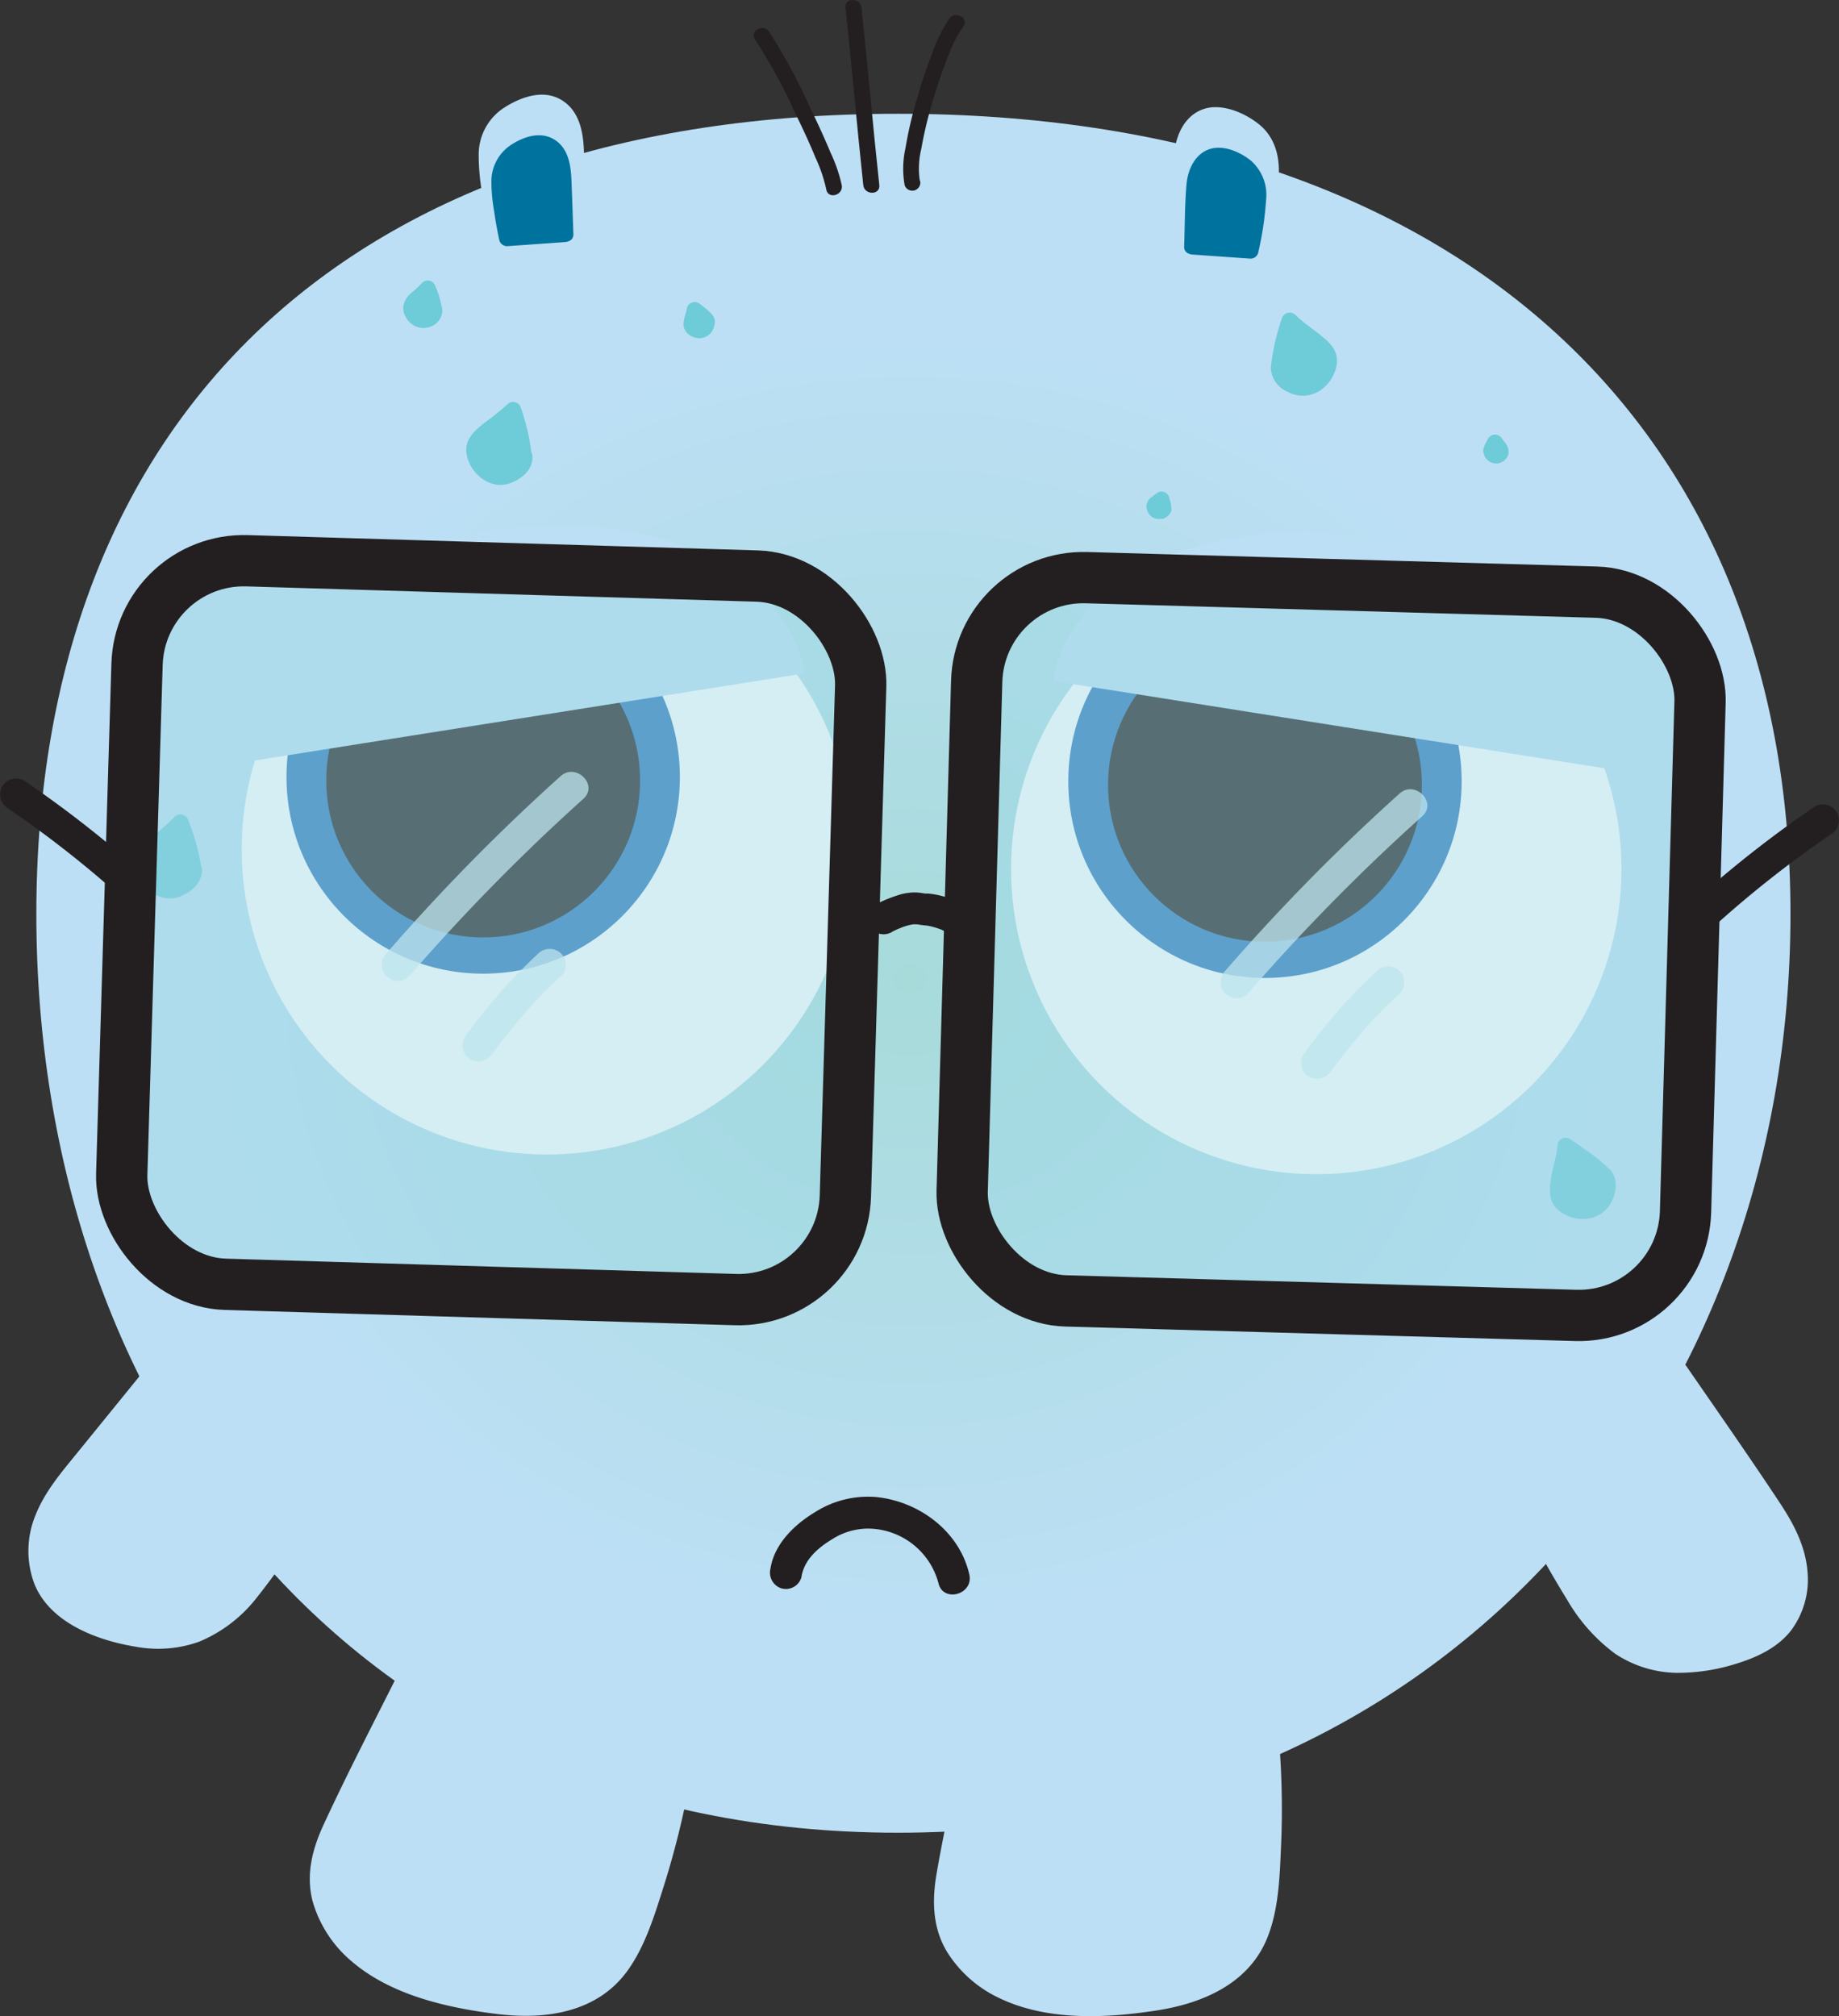 <svg xmlns="http://www.w3.org/2000/svg" xmlns:xlink="http://www.w3.org/1999/xlink" viewBox="0 0 286.86 314.54"><rect x="0" y="0" width="286.86" height="314.54" fill="#333333" stroke="none"/><defs><style>.cls-1{fill:url(#radial-gradient);}.cls-2{fill:#bcdff5;}.cls-3,.cls-8{fill:#231f20;}.cls-4{fill:#00729e;}.cls-5{fill:#6ecbd8;}.cls-6{fill:#fff;stroke:#fff;}.cls-6,.cls-8,.cls-9{stroke-miterlimit:10;}.cls-7{fill:#2e76bb;}.cls-8,.cls-9{stroke:#231f20;}.cls-9{fill:#9cd9e5;fill-opacity:0.43;stroke-width:8px;}.cls-10{opacity:0.75;}.cls-11{fill:#bde4ed;}</style><radialGradient id="radial-gradient" cx="165.19" cy="175.67" r="136.45" gradientTransform="translate(-29.82 -14.25) scale(1.04 0.95)" gradientUnits="userSpaceOnUse"><stop offset="0" stop-color="#a7dbda"/><stop offset="0.78" stop-color="#bcdff5"/></radialGradient></defs><title>0-verystressed-1</title><g id="Layer_2" data-name="Layer 2"><g id="Layer_1-2" data-name="Layer 1"><path class="cls-1" d="M279.29,142.61c0,77.62-53.76,143.31-139.24,143.31S5.67,220.23,5.67,142.61,54.58,17.75,140.05,17.75,279.29,65,279.29,142.61Z"/><path class="cls-2" d="M64.75,258.59,52.61,283.07c-1.34,2.71-2.7,5.48-3,8.48-.59,5.66,2.79,11.17,7.38,14.53s10.23,4.92,15.8,6.07c7.5,1.56,16.23,2.18,21.91-2.95,2.93-2.65,4.53-6.42,5.88-10.12A131.14,131.14,0,0,0,106.32,278Z"/><path class="cls-2" d="M63.67,258c-4.38,8.84-9,17.6-13.13,26.53-1.78,3.82-2.85,7.78-1.8,12A19.15,19.15,0,0,0,54.87,306c6.15,5.28,15,7.28,22.83,8.22,7.52.9,15.51-.27,20.21-6.81,2.81-3.92,4.27-8.87,5.71-13.41a134.53,134.53,0,0,0,3.91-15.71,1.27,1.27,0,0,0-.58-1.41l-14-6.53L70.58,259.93l-5.2-2.42c-1.44-.68-2.72,1.47-1.26,2.15l14,6.53,22.37,10.43,5.19,2.42-.57-1.42q-1.2,6.45-3,12.75A85.65,85.65,0,0,1,98,302.25c-1.55,3.38-3.7,6.34-7.08,8A20.54,20.54,0,0,1,80.79,312,56.39,56.39,0,0,1,70,310.25,36.81,36.81,0,0,1,59,306a18.22,18.22,0,0,1-7.18-8.16c-1.59-3.76-1.12-7.55.49-11.23,2-4.52,4.36-8.9,6.56-13.33l6.95-14C66.55,257.78,64.39,256.51,63.67,258Z"/><path class="cls-2" d="M153,263.43l-5.27,26.83c-.58,3-1.16,6-.67,9,.93,5.61,5.63,10,10.94,12.07s11.17,2.05,16.85,1.7c7.64-.48,16.23-2.17,20.36-8.63,2.12-3.32,2.68-7.38,3-11.31a131.15,131.15,0,0,0,0-21.89Z"/><path class="cls-2" d="M151.8,263.1,148.88,278c-.95,4.83-2,9.67-2.82,14.53-.69,4.18-.56,8.3,1.68,12a19.18,19.18,0,0,0,8,7.12c7.43,3.65,16.7,3.24,24.68,2,7.1-1.09,14.28-4.13,17.2-11.18,1.86-4.51,2-9.71,2.21-14.52a132.53,132.53,0,0,0-.34-16.79,1.26,1.26,0,0,0-.92-1.2l-15.23-2.61L159,263.2l-5.65-1c-1.57-.27-2.25,2.14-.66,2.41l15.23,2.61,24.32,4.16,5.65,1-.92-1.21a131.87,131.87,0,0,1,.44,13.63,76,76,0,0,1-1,12.78,15.15,15.15,0,0,1-5,9.24,21.42,21.42,0,0,1-9,3.93,55.74,55.74,0,0,1-10.47,1.14,36.6,36.6,0,0,1-12.32-1.35,18.21,18.21,0,0,1-8.67-5.77,13.46,13.46,0,0,1-2.62-10.58c.65-5.05,1.9-10.07,2.88-15.06l3-15.36C154.52,262.2,152.11,261.52,151.8,263.1Z"/><path class="cls-3" d="M117.75,6.13A86.35,86.35,0,0,1,124,17.56c1.12,2.29,2.21,4.6,3.19,7a23.61,23.61,0,0,1,1.7,5c.28,1.58,2.69.91,2.41-.67a23.94,23.94,0,0,0-1.75-5.09c-1-2.42-2.12-4.81-3.26-7.17a88.54,88.54,0,0,0-6.33-11.7c-.91-1.31-3.08-.06-2.16,1.27Z"/><path class="cls-3" d="M131.88,1.19c1,9.23,1.79,18.47,2.78,27.69.17,1.58,2.67,1.6,2.5,0-1-9.22-1.79-18.46-2.78-27.69-.17-1.58-2.68-1.6-2.5,0Z"/><path class="cls-3" d="M143.48,28.21a12.94,12.94,0,0,1,.22-4.94,64.34,64.34,0,0,1,1.75-7.35c.71-2.43,1.52-4.83,2.46-7.18a19.87,19.87,0,0,1,2.34-4.59c1-1.29-1.21-2.54-2.16-1.26a22.48,22.48,0,0,0-2.59,5.19A78.16,78.16,0,0,0,143,15.55a61.11,61.11,0,0,0-1.76,7.57,14.65,14.65,0,0,0-.13,5.75,1.25,1.25,0,0,0,2.41-.66Z"/><path class="cls-2" d="M29.45,207.21,12.22,228.42a37.92,37.92,0,0,0-5.08,7.38c-2.34,5-1.69,9.94.58,13s5.93,4.65,9.67,5.84c5,1.6,11.3,2.42,17.24-1.93,3.06-2.24,5.52-5.52,7.76-8.74a190.18,190.18,0,0,0,11.36-18.45Z"/><path class="cls-2" d="M28.57,206.32,12.12,226.57c-2.48,3.06-5.12,6.1-6.58,9.81a14.6,14.6,0,0,0-.16,10.76c2.47,6.07,9.82,8.8,15.85,9.77a19,19,0,0,0,9.83-.79A22.14,22.14,0,0,0,40,249.31a109.55,109.55,0,0,0,7.7-11q3.8-5.94,7.15-12.15a1.3,1.3,0,0,0-.44-1.71L33.13,208.43l-3-2.3c-1.29-1-2.54,1.2-1.27,2.15l21.26,16.07,3,2.3-.44-1.71A188.56,188.56,0,0,1,40.81,244.1a31,31,0,0,1-7.2,7.86,15.42,15.42,0,0,1-9.08,2.77,26.67,26.67,0,0,1-8.66-1.88c-2.85-1-5.81-2.56-7.46-5.22a11.58,11.58,0,0,1-.79-9.69c1.14-3.42,3.56-6.26,5.8-9l16.92-20.83C31.34,206.85,29.59,205.07,28.57,206.32Z"/><path class="cls-2" d="M259.85,210.73l15.45,22.56a37.85,37.85,0,0,1,4.46,7.77c1.92,5.15.87,10-1.65,12.95s-6.29,4.16-10.12,5c-5.15,1.18-11.46,1.49-17-3.34-2.86-2.48-5.05-6-7-9.34a191.66,191.66,0,0,1-9.82-19.32Z"/><path class="cls-2" d="M258.78,211.37l13.75,20.09c3.8,5.55,9.09,12.17,6.14,19.28-1.22,2.94-3.85,4.79-6.75,5.87a29.71,29.71,0,0,1-8.68,1.89,16,16,0,0,1-8.8-1.86,22,22,0,0,1-7.35-7.52,158.55,158.55,0,0,1-11.88-22.7l-.44,1.71,22.49-14.27,3.23-2.05c1.35-.86.1-3-1.27-2.16l-22.49,14.28-3.23,2a1.28,1.28,0,0,0-.44,1.71,166,166,0,0,0,11.4,21.95,27.65,27.65,0,0,0,7.46,8.39,17.87,17.87,0,0,0,9.53,3,30.53,30.53,0,0,0,9.43-1.44c3.23-1,6.42-2.49,8.53-5.21a13.31,13.31,0,0,0,2.53-9.22c-.33-3.93-2.15-7.38-4.29-10.62-5.44-8.23-11.14-16.3-16.72-24.44C260,208.78,257.86,210,258.78,211.37Z"/><path class="cls-2" d="M90.24,35.18l-.4-11.39a15.69,15.69,0,0,0-.43-3.71,5.4,5.4,0,0,0-3.76-3.94A7.62,7.62,0,0,0,81,17a7.6,7.6,0,0,0-4.88,5.33,15,15,0,0,0,0,4.87,78.84,78.84,0,0,0,1.48,8.91Z"/><path class="cls-2" d="M91.49,35.18c-.14-3.91-.26-7.82-.41-11.73-.12-3-.75-6.25-3.58-7.9s-6.25-.4-8.75,1.18A8.7,8.7,0,0,0,74.67,24a34.18,34.18,0,0,0,.54,6.14q.45,3.17,1.16,6.28a1.24,1.24,0,0,0,1.2.91l12.67-.89c1.6-.11,1.61-2.61,0-2.5l-12.67.89,1.21.92q-.66-2.93-1.1-5.9A31,31,0,0,1,77.17,24c.13-3.34,2.41-5.29,5.4-6.31,1.52-.51,3.1-.63,4.33.53a6.43,6.43,0,0,1,1.65,4.55c.23,4.13.3,8.28.44,12.42C89.05,36.79,91.55,36.79,91.49,35.18Z"/><path class="cls-4" d="M88.19,36.51l-.3-8.42a11.74,11.74,0,0,0-.31-2.74,3.91,3.91,0,0,0-2.7-2.91,5.33,5.33,0,0,0-3.33.6A5.53,5.53,0,0,0,78.05,27a11.42,11.42,0,0,0,0,3.6,59.56,59.56,0,0,0,1.08,6.59Z"/><path class="cls-4" d="M89.44,36.51c-.1-2.89-.19-5.78-.31-8.67C89,25.5,88.56,23,86.38,21.72s-4.74-.36-6.63.86a6.8,6.8,0,0,0-3.1,5.65,26.54,26.54,0,0,0,.41,4.62c.22,1.56.5,3.1.83,4.64a1.28,1.28,0,0,0,1.21.92l9.09-.65c1.6-.12,1.61-2.62,0-2.5l-9.09.65,1.2.91a35.18,35.18,0,0,1-1.15-8.59c.09-2.27,1.57-3.63,3.62-4.34a2.5,2.5,0,0,1,2.76.31,4.47,4.47,0,0,1,1.08,3.13c.17,3.05.22,6.12.33,9.18C87,38.11,89.5,38.12,89.44,36.51Z"/><path class="cls-2" d="M183.91,37.13l.41-11.39a15.63,15.63,0,0,1,.42-3.71,5.41,5.41,0,0,1,3.76-3.94,7.61,7.61,0,0,1,4.64.82c2,.88,4.22,2.33,4.89,5.33a15.28,15.28,0,0,1,0,4.87A79.23,79.23,0,0,1,196.58,38Z"/><path class="cls-2" d="M185.16,37.13c.15-4.14.22-8.29.45-12.42a6.42,6.42,0,0,1,1.64-4.55c1.24-1.16,2.81-1,4.33-.53,3,1,5.27,3,5.41,6.31a31.89,31.89,0,0,1-.51,5.85c-.29,2-.67,4-1.1,5.9l1.2-.92-12.67-.89c-1.6-.11-1.6,2.39,0,2.5l12.67.89a1.26,1.26,0,0,0,1.21-.92,66.89,66.89,0,0,0,1.68-11c.16-3.12-.68-6.09-3.21-8.06-2.25-1.76-5.82-3.27-8.65-2.23s-4.2,4-4.45,7c-.38,4.34-.34,8.76-.5,13.11C182.61,38.74,185.11,38.74,185.16,37.13Z"/><path class="cls-4" d="M186,38.46l.3-8.42a11.74,11.74,0,0,1,.31-2.74,3.92,3.92,0,0,1,2.7-2.91,5.17,5.17,0,0,1,3.33.6,5.54,5.54,0,0,1,3.51,3.93,11.73,11.73,0,0,1,0,3.6,61.39,61.39,0,0,1-1.07,6.58Z"/><path class="cls-4" d="M187.21,38.46c.11-3.06.16-6.13.33-9.18a4.52,4.52,0,0,1,1.08-3.13,2.5,2.5,0,0,1,2.77-.31c2.05.71,3.53,2.07,3.61,4.34a34.71,34.71,0,0,1-1.15,8.59l1.21-.92-9.1-.64c-1.6-.12-1.59,2.38,0,2.5l9.1.64a1.24,1.24,0,0,0,1.2-.91,50.81,50.81,0,0,0,1.23-8.22,7.11,7.11,0,0,0-2.38-6.17c-1.71-1.38-4.4-2.54-6.57-1.74s-3.27,3.17-3.46,5.46c-.28,3.21-.25,6.47-.37,9.69C184.66,40.06,187.16,40.06,187.21,38.46Z"/><path class="cls-3" d="M125,246.1c.41-2.76,2.57-4.62,4.86-6a10.38,10.38,0,0,1,6.88-1.54,11.45,11.45,0,0,1,9.64,8.4c.71,3.14,5.53,1.81,4.82-1.33-1.52-6.71-7.8-11.38-14.46-12.07a15.35,15.35,0,0,0-9.56,2.32c-3.23,1.93-6.42,5-7,8.86a2.57,2.57,0,0,0,1.75,3.07A2.52,2.52,0,0,0,125,246.1Z"/><path class="cls-5" d="M199.48,57.36a2.38,2.38,0,0,0,.85,1.92,5.82,5.82,0,0,0,2.15,1.15A3.91,3.91,0,0,0,206.2,59a5.93,5.93,0,0,0,1.05-2.19,2.41,2.41,0,0,0-.46-2.06c-1.59-1.88-3.9-3-5.62-4.79A44.36,44.36,0,0,0,199.48,57.36Z"/><path class="cls-5" d="M198.23,57.36A4.3,4.3,0,0,0,201,61.19a4.87,4.87,0,0,0,4.84-.22,6,6,0,0,0,2.61-3.79,3.83,3.83,0,0,0-.36-2.7,7.58,7.58,0,0,0-1.69-1.84c-1.41-1.22-3-2.19-4.35-3.52a1.27,1.27,0,0,0-2.09.55,34.52,34.52,0,0,0-1.73,7.69,1.26,1.26,0,0,0,1.25,1.25,1.28,1.28,0,0,0,1.25-1.25c0-.16,0-.32,0-.47s0-.25,0-.07l0-.24c.06-.38.14-.76.22-1.14.16-.81.36-1.61.57-2.41s.49-1.8.77-2.69l-2.09.55A43.29,43.29,0,0,0,204.17,54a8,8,0,0,1,1.72,1.66,1.58,1.58,0,0,1,0,1.49,2.66,2.66,0,0,1-4.33,1.44,1.42,1.42,0,0,1-.78-1.25A1.25,1.25,0,0,0,198.23,57.36Z"/><path class="cls-5" d="M232.68,70.34a.47.47,0,0,0,.08.38,1,1,0,0,0,.33.29.72.72,0,0,0,.72-.09,1,1,0,0,0,.27-.35.42.42,0,0,0,0-.38c-.2-.4-.57-.7-.8-1.08A8.76,8.76,0,0,0,232.68,70.34Z"/><path class="cls-5" d="M231.48,70a1.77,1.77,0,0,0,.56,1.77,2.13,2.13,0,0,0,.81.47,2,2,0,0,0,1,0,1.83,1.83,0,0,0,.46-.18,1.91,1.91,0,0,0,.4-.28l.12-.13a2.66,2.66,0,0,0,.28-.38,1.75,1.75,0,0,0,.19-.42l0-.09a1.93,1.93,0,0,0,0-.42,1.82,1.82,0,0,0-.29-.94c-.22-.34-.51-.64-.75-1l.19.25a1.88,1.88,0,0,1-.16-.23,1.25,1.25,0,0,0-2.16,0c-.09.15-.17.31-.25.47a5.9,5.9,0,0,0-.47,1.06,1.31,1.31,0,0,0,.12,1,1.3,1.3,0,0,0,.75.57,1.27,1.27,0,0,0,1-.13,1.33,1.33,0,0,0,.57-.74l.09-.26-.12.3a9,9,0,0,1,.5-1H232.2a10.6,10.6,0,0,0,.78,1l-.2-.25a2.25,2.25,0,0,1,.24.36l-.13-.29a.24.24,0,0,1,0,.08l0-.33a.48.48,0,0,1,0,.12l0-.33,0,.12.12-.3a.79.79,0,0,1-.14.23l.2-.26a.86.86,0,0,1-.13.14l.25-.2a.87.87,0,0,1-.18.11l.29-.13a.48.48,0,0,1-.17,0l.33,0h-.19l.34,0a.6.6,0,0,1-.19-.06l.3.13-.12-.08.25.19a1.19,1.19,0,0,1-.2-.19l.2.26a.54.54,0,0,1-.07-.13l.12.3s0-.06,0-.09l0,.33V70.4l0,.34a.13.13,0,0,1,0-.06,1.32,1.32,0,0,0-.13-1,1.24,1.24,0,0,0-1.71-.44A1.25,1.25,0,0,0,231.48,70Z"/><path class="cls-5" d="M180.17,78.74a.44.44,0,0,0-.08.37,1,1,0,0,0,.18.4.72.72,0,0,0,.7.21,1.35,1.35,0,0,0,.39-.21.41.41,0,0,0,.15-.35c0-.44-.23-.86-.29-1.3A8,8,0,0,0,180.17,78.74Z"/><path class="cls-5" d="M179.29,77.85a2,2,0,0,0-.39.68,1.41,1.41,0,0,0-.07.5,2.25,2.25,0,0,0,.26.94.6.6,0,0,0,.09.15,2,2,0,0,0,.56.56,2.11,2.11,0,0,0,.43.2,1,1,0,0,0,.35.07,1.23,1.23,0,0,0,.33,0l.4,0,.1,0a2.31,2.31,0,0,0,.61-.3,2,2,0,0,0,.54-.54l.06-.08a2.5,2.5,0,0,0,.15-.38,1.74,1.74,0,0,0,0-.39.4.4,0,0,0,0-.11,5,5,0,0,0-.07-.54c-.07-.36-.21-.69-.26-1a1.33,1.33,0,0,0-.32-.55,1.36,1.36,0,0,0-.89-.36,1.19,1.19,0,0,0-.63.17l-.66.5a5.79,5.79,0,0,0-.64.57,1.45,1.45,0,0,0-.37.89,1.25,1.25,0,0,0,2.14.88,5.65,5.65,0,0,1,.73-.65l-.25.2.31-.23L180,78.19c0,.4.22.77.28,1.17l-.05-.33a.81.81,0,0,1,0,.22l0-.33a.31.31,0,0,1,0,.08l.13-.3a.75.75,0,0,1-.07.12l.19-.25-.07.07.25-.19a1.35,1.35,0,0,1-.26.15l.3-.13a.55.55,0,0,1-.17,0l.33,0h-.23l.33,0-.18,0,.3.13-.14-.09.25.2a.94.94,0,0,1-.1-.1l.2.25a.72.72,0,0,1-.12-.21l.13.3a.76.76,0,0,1-.06-.2l0,.33v-.14l0,.33,0-.1-.13.29.05-.07-.2.25,0,0a1,1,0,0,0,.26-.4,1,1,0,0,0,.1-.48,1.29,1.29,0,0,0-.36-.89,1.27,1.27,0,0,0-.89-.36l-.33,0A1.33,1.33,0,0,0,179.29,77.85Z"/><path class="cls-5" d="M81.81,71.22A2.42,2.42,0,0,1,81,73.14a5.93,5.93,0,0,1-2.14,1.15,3.94,3.94,0,0,1-3.73-1.39,6.07,6.07,0,0,1-1-2.19,2.41,2.41,0,0,1,.46-2.06c1.58-1.88,3.89-3,5.62-4.79A45.44,45.44,0,0,1,81.81,71.22Z"/><path class="cls-5" d="M80.56,71.22a1.44,1.44,0,0,1-.79,1.25A2.66,2.66,0,0,1,75.44,71a1.61,1.61,0,0,1,0-1.49,7.56,7.56,0,0,1,1.72-1.66A44.62,44.62,0,0,0,81,64.75l-2.09-.55c.28.89.54,1.79.77,2.69s.4,1.56.57,2.34c.08.38.15.76.21,1.15,0,.08,0,.16,0,.24s0-.17,0,.07,0,.35,0,.53a1.28,1.28,0,0,0,1.25,1.25,1.26,1.26,0,0,0,1.25-1.25,34,34,0,0,0-1.74-7.69A1.26,1.26,0,0,0,79.23,63a41.69,41.69,0,0,1-3.81,3.08c-1.32,1.06-2.76,2.34-2.69,4.18.13,3.26,3.57,6.33,6.85,5.12,1.8-.66,3.53-2.06,3.48-4.14A1.25,1.25,0,0,0,80.56,71.22Z"/><path class="cls-5" d="M67.72,48.34a1.12,1.12,0,0,1-.32.92,2.81,2.81,0,0,1-1,.61,1.82,1.82,0,0,1-1.76-.5,2.77,2.77,0,0,1-.56-1,1.12,1.12,0,0,1,.13-1c.66-.93,1.68-1.54,2.41-2.41A20.38,20.38,0,0,1,67.72,48.34Z"/><path class="cls-5" d="M66.47,48.34c0,.12,0,.42,0,0,0,.24.14-.2,0,0s-.06.09.06-.06a.94.94,0,0,1-.1.1,1.49,1.49,0,0,0-.14.12l.09-.07a.57.57,0,0,1-.13.08l-.18.11a.34.34,0,0,1-.12.06c.2-.08.25-.1.13-.06l-.15,0,.17,0a3,3,0,0,0-.3,0c.21,0,.25,0,.11,0h-.07l-.14-.05q.27.12.09,0l-.2-.11c-.11-.08-.09-.06.06.05l-.12-.1c-.15-.15,0,0,0,.06-.06-.15-.2-.3-.27-.46s.07.24,0,0l0-.13c0-.1,0-.1,0,0s0,.12,0,0,0-.11,0,.1c0-.23-.15.23,0,0s-.14.15,0,0l.18-.21.39-.39a20.15,20.15,0,0,0,1.64-1.56l-2.09-.55a14.91,14.91,0,0,1,1.05,3.32,1.26,1.26,0,0,0,.58.74,1.24,1.24,0,0,0,1,.13A1.31,1.31,0,0,0,68.8,49a1.42,1.42,0,0,0,.12-1,15.07,15.07,0,0,0-1-3.32,1.31,1.31,0,0,0-.87-.87,1.23,1.23,0,0,0-1.21.32,19.44,19.44,0,0,1-1.62,1.53,3.34,3.34,0,0,0-1.34,2.46,3.42,3.42,0,0,0,1.44,2.5,3,3,0,0,0,3,.27A2.74,2.74,0,0,0,69,48.34a1.37,1.37,0,0,0-.37-.88,1.24,1.24,0,0,0-2.13.88Z"/><path class="cls-5" d="M110.07,49.84a.72.72,0,0,1,.15.62,2,2,0,0,1-.31.67,1.18,1.18,0,0,1-1.16.34,1.73,1.73,0,0,1-.66-.34.75.75,0,0,1-.26-.58c0-.75.39-1.45.49-2.19A13.2,13.2,0,0,1,110.07,49.84Z"/><path class="cls-5" d="M109.19,50.72l0,0-.2-.25a.47.47,0,0,1,.07.12l-.12-.3a1.21,1.21,0,0,1,0,.18l0-.33a1.77,1.77,0,0,1,0,.23l0-.33a1.8,1.8,0,0,1-.1.33l.12-.3a1.55,1.55,0,0,1-.19.36l.2-.25a1.29,1.29,0,0,1-.17.16l.25-.2a1.09,1.09,0,0,1-.23.14l.3-.12a1.09,1.09,0,0,1-.31.08l.33,0h-.37l.33,0a.89.89,0,0,1-.29-.08l.29.13a2.67,2.67,0,0,1-.43-.25l.26.19-.13-.12.2.25a1.06,1.06,0,0,1-.12-.2l.12.29s0-.08,0-.13l0,.33a1.45,1.45,0,0,1,0-.36l0,.33c.09-.67.37-1.3.47-2l-1.84.75.52.39-.25-.19a8.42,8.42,0,0,1,1.23,1.08,1.24,1.24,0,0,0,1.77,0,1.22,1.22,0,0,0,.36-.88A1.39,1.39,0,0,0,111,49a8.23,8.23,0,0,0-1.08-1c-.3-.24-.61-.48-.93-.71a1.21,1.21,0,0,0-1.11-.06,1.19,1.19,0,0,0-.73.81c-.07.52-.26,1-.38,1.53a3.82,3.82,0,0,0-.15,1.06,2.07,2.07,0,0,0,.58,1.35,2.69,2.69,0,0,0,1.9.78,2.39,2.39,0,0,0,2-1.12,2.81,2.81,0,0,0,.37-1.05,2,2,0,0,0,0-.8A2.33,2.33,0,0,0,111,49a1.26,1.26,0,0,0-2.14.89l.05.33A1.18,1.18,0,0,0,109.19,50.72Z"/><path class="cls-5" d="M250.19,183.33a2.38,2.38,0,0,1,.58,2,5.88,5.88,0,0,1-.93,2.25,3.92,3.92,0,0,1-3.75,1.32,5.92,5.92,0,0,1-2.2-1,2.38,2.38,0,0,1-1-1.87c0-2.47,1.07-4.82,1.27-7.28A44,44,0,0,1,250.19,183.33Z"/><path class="cls-5" d="M249.31,184.21c.63.72-.1,2.3-.66,2.85a2.82,2.82,0,0,1-3.15.35,4.9,4.9,0,0,1-.88-.53c.15.12-.23-.24-.19-.18l-.16-.26a4.58,4.58,0,0,1,.11-2.28c.35-1.82.9-3.57,1.07-5.42l-1.88,1.08c.78.51,1.55,1,2.31,1.58s1.26.92,1.78,1.34a15.33,15.33,0,0,1,1.65,1.47c1.11,1.17,2.88-.6,1.77-1.77a25.66,25.66,0,0,0-3.84-3.12c-.79-.57-1.59-1.13-2.41-1.66a1.27,1.27,0,0,0-1.88,1.08c-.16,1.71-.74,3.34-1,5s-.48,3.73,1.08,5a6,6,0,0,0,4.31,1.42,4.91,4.91,0,0,0,3.92-2.44c.91-1.71,1.21-3.74-.15-5.31a1.27,1.27,0,0,0-1.77,0A1.29,1.29,0,0,0,249.31,184.21Z"/><path class="cls-5" d="M30.26,135.56a2.43,2.43,0,0,1-.76,2,6.05,6.05,0,0,1-2.1,1.24,3.91,3.91,0,0,1-3.78-1.21,5.92,5.92,0,0,1-1.15-2.14,2.41,2.41,0,0,1,.37-2.08c1.49-2,3.75-3.2,5.39-5A44.92,44.92,0,0,1,30.26,135.56Z"/><path class="cls-5" d="M29,135.56a1.54,1.54,0,0,1-.8,1.4,2.71,2.71,0,0,1-1.61.66,3,3,0,0,1-2.75-2.05,1.5,1.5,0,0,1,0-1.48,8.09,8.09,0,0,1,1.55-1.6,47,47,0,0,0,3.73-3.32L27,128.62c.32.88.62,1.76.9,2.66s.47,1.53.67,2.31c.1.38.19.75.27,1.13,0,.18.07.35.1.53a1.7,1.7,0,0,0,0,.22c.06.36,0-.25,0,.09a1.29,1.29,0,0,0,1.25,1.25,1.26,1.26,0,0,0,1.25-1.25,33.44,33.44,0,0,0-2.08-7.6,1.26,1.26,0,0,0-2.08-.56,40.47,40.47,0,0,1-3.61,3.2c-1.26,1.1-2.7,2.45-2.6,4.27.17,3.26,3.73,6.24,7,5,1.78-.69,3.55-2.2,3.41-4.28a1.28,1.28,0,0,0-1.25-1.25A1.26,1.26,0,0,0,29,135.56Z"/><circle class="cls-6" cx="85.31" cy="132.51" r="47.11"/><circle class="cls-7" cx="75.37" cy="121.22" r="30.68"/><circle class="cls-8" cx="75.37" cy="121.77" r="23.98"/><path class="cls-2" d="M37.48,119c-2.56-16.17,15.06-32.39,39.36-36.24s46.08,6.14,48.64,22.3"/><circle class="cls-6" cx="205.32" cy="135.58" r="47.11"/><circle class="cls-7" cx="197.32" cy="121.89" r="30.68"/><circle class="cls-8" cx="197.32" cy="122.44" r="23.98"/><path class="cls-2" d="M164.25,106.23c2.56-16.16,24.34-26.15,48.64-22.3s41.92,20.08,39.36,36.24"/><path class="cls-3" d="M139.05,145.44a8.47,8.47,0,0,1,1.5-.69c-.19,0-.32.13-.05,0l.37-.14c.26-.09.51-.17.77-.24s.54-.12.81-.17c-.23,0-.28,0,0,0h.4a1.48,1.48,0,0,0,.36,0c-.09,0-.52-.08-.14,0s.9.14,1.35.19h.09c-.4-.05,0,0,.07,0l.68.14a13.56,13.56,0,0,1,1.41.44l.14.05c-.32-.13.07,0,.13.06.22.1.43.21.64.33s.39.24.59.36-.32-.31-.12-.1l.29.26a2.5,2.5,0,0,0,3.53-3.54,12.6,12.6,0,0,0-7.26-3l-.16,0c.36.06-.16,0-.23,0a11.19,11.19,0,0,0-1.28-.16,8.51,8.51,0,0,0-2.41.29,23.25,23.25,0,0,0-4,1.6,2.5,2.5,0,0,0-.89,3.42,2.57,2.57,0,0,0,3.42.9Z"/><path class="cls-3" d="M267.13,144.74a169.07,169.07,0,0,1,18.5-14.6,2.56,2.56,0,0,0,.89-3.42,2.52,2.52,0,0,0-3.42-.9,178.6,178.6,0,0,0-19.5,15.38,2.5,2.5,0,0,0,3.53,3.54Z"/><path class="cls-3" d="M23.26,137.16a177.4,177.4,0,0,0-19.5-15.38,2.52,2.52,0,0,0-3.42.9,2.56,2.56,0,0,0,.89,3.42,169.07,169.07,0,0,1,18.5,14.6,2.56,2.56,0,0,0,3.53,0,2.53,2.53,0,0,0,0-3.54Z"/><rect class="cls-9" x="20.38" y="88.49" width="112.88" height="112.88" rx="16.66" transform="matrix(1, 0.03, -0.03, 1, 4.15, -2.12)"/><g class="cls-10"><path class="cls-11" d="M63.84,152.28A312.8,312.8,0,0,1,91,124.62c2.4-2.15-1.15-5.68-3.54-3.54a311.44,311.44,0,0,0-27.19,27.67,2.54,2.54,0,0,0,0,3.53,2.5,2.5,0,0,0,3.53,0Z"/></g><g class="cls-10"><path class="cls-11" d="M76.8,164.35l.64-.85.27-.34s.39-.51.2-.27l.21-.27.27-.35.63-.78c.9-1.13,1.81-2.24,2.75-3.33a61.29,61.29,0,0,1,5.74-5.88,2.5,2.5,0,0,0,0-3.53,2.56,2.56,0,0,0-3.54,0,86.21,86.21,0,0,0-11.49,13.08,2.51,2.51,0,0,0,.9,3.42,2.58,2.58,0,0,0,3.42-.9Z"/></g><rect class="cls-9" x="151.2" y="91.22" width="112.88" height="112.88" rx="16.66" transform="translate(4.28 -5.84) rotate(1.63)"/><g class="cls-10"><path class="cls-11" d="M194.66,155a310.19,310.19,0,0,1,27.2-27.67c2.39-2.15-1.15-5.68-3.54-3.53a312.8,312.8,0,0,0-27.2,27.66,2.57,2.57,0,0,0,0,3.54,2.54,2.54,0,0,0,3.54,0Z"/></g><g class="cls-10"><path class="cls-11" d="M207.62,167.09c.21-.29.42-.57.64-.85l.26-.35s.4-.51.21-.26.21-.28.21-.27l.27-.35.63-.79q1.33-1.68,2.75-3.32a60.12,60.12,0,0,1,5.74-5.88,2.53,2.53,0,0,0,0-3.54,2.57,2.57,0,0,0-3.54,0,85.13,85.13,0,0,0-11.49,13.08,2.51,2.51,0,0,0,.9,3.42,2.58,2.58,0,0,0,3.42-.89Z"/></g></g></g></svg>